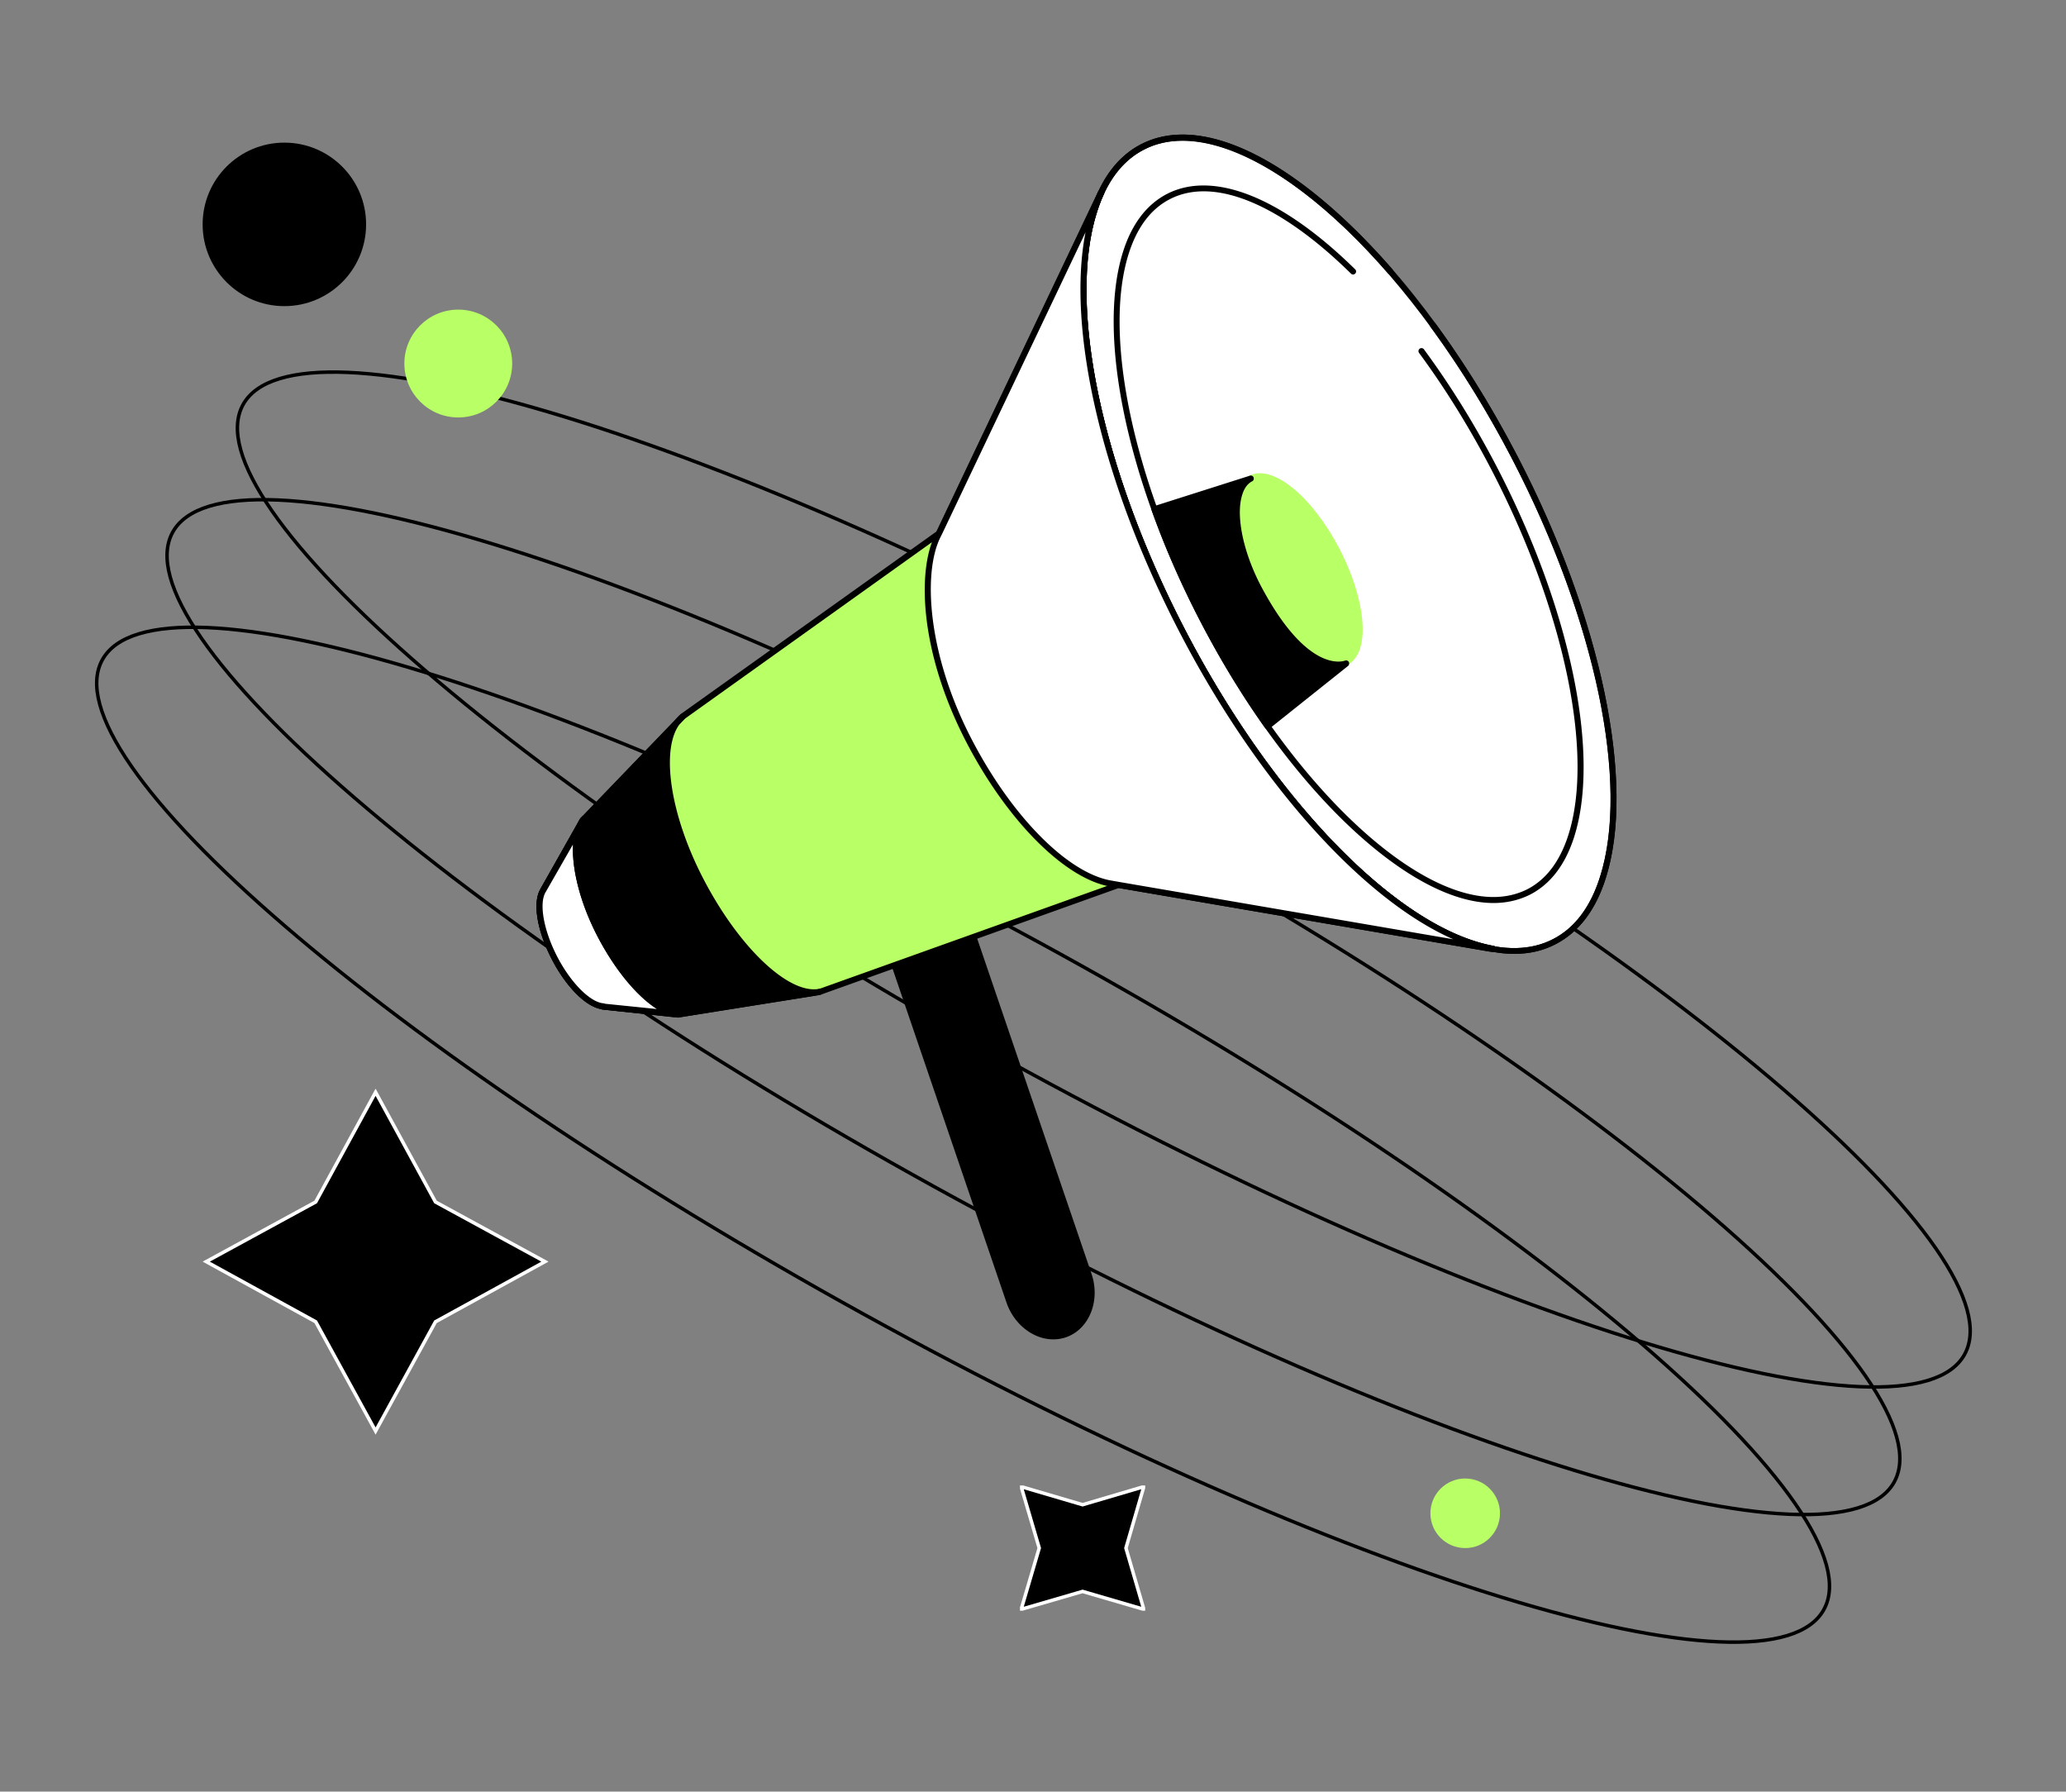 <svg width="594" height="515" fill="none" xmlns="http://www.w3.org/2000/svg"><rect width="100%" height="100%" fill="#808080" stroke="none"/><g clip-path="url(#clip0_332_1228)"><path d="M311.256 432.535l17.602-5.186L323.722 445l5.136 17.601-17.602-5.136-17.651 5.136L298.791 445l-5.186-17.651 17.651 5.186z" fill="#000" stroke="#fff" stroke-miterlimit="10"/></g><g clip-path="url(#clip1_332_1228)"><path d="M125.205 345.509l31.476 17.15-31.476 17.288-17.219 31.407-17.219-31.407-31.475-17.288 31.475-17.15 17.219-31.545 17.219 31.545z" fill="#000" stroke="#fff" stroke-miterlimit="10"/></g><path d="M564.838 389.333c-1.9 3.444-5.438 5.935-10.533 7.48-5.098 1.546-11.71 2.13-19.671 1.787-15.921-.687-37.123-5.076-62.137-12.732-50.02-15.31-115.182-43.652-183.622-81.403-68.439-37.75-127.172-77.748-166.805-111.89-19.819-17.074-34.841-32.666-43.915-45.765-4.537-6.551-7.57-12.455-8.983-17.592-1.41-5.134-1.191-9.456.709-12.899 1.899-3.444 5.437-5.935 10.533-7.48 5.097-1.546 11.71-2.13 19.671-1.787 15.92.687 37.122 5.076 62.136 12.732 50.021 15.31 115.183 43.652 183.622 81.403 68.439 37.75 127.173 77.747 166.805 111.89 19.82 17.073 34.842 32.665 43.915 45.765 4.538 6.551 7.571 12.455 8.983 17.592 1.411 5.134 1.192 9.455-.708 12.899z" stroke="#000"/><path d="M544.608 426.007c-1.9 3.444-5.438 5.935-10.534 7.48-5.097 1.546-11.71 2.13-19.671 1.786-15.92-.686-37.122-5.075-62.136-12.731-50.021-15.31-115.183-43.652-183.622-81.403-68.439-37.751-127.173-77.748-166.805-111.89-19.82-17.074-34.842-32.666-43.916-45.766-4.537-6.55-7.57-12.454-8.982-17.591-1.411-5.134-1.192-9.456.708-12.9 1.9-3.443 5.438-5.935 10.533-7.48 5.098-1.545 11.71-2.129 19.671-1.786 15.92.687 37.123 5.076 62.137 12.732 50.02 15.309 115.182 43.652 183.622 81.402 68.439 37.751 127.172 77.748 166.805 111.89 19.819 17.074 34.841 32.666 43.915 45.766 4.537 6.551 7.571 12.455 8.983 17.591 1.411 5.134 1.191 9.456-.708 12.9z" stroke="#000"/><path d="M524.379 462.681c-1.9 3.444-5.438 5.935-10.533 7.48-5.098 1.546-11.71 2.13-19.671 1.787-15.921-.687-37.123-5.076-62.137-12.732-50.02-15.31-115.182-43.652-183.622-81.403-68.439-37.75-127.172-77.747-166.805-111.89-19.82-17.073-34.841-32.665-43.915-45.765-4.537-6.551-7.57-12.455-8.983-17.592-1.41-5.134-1.191-9.455.709-12.899 1.9-3.444 5.437-5.935 10.533-7.48 5.098-1.546 11.71-2.13 19.67-1.787 15.921.687 37.123 5.076 62.137 12.732 50.021 15.31 115.183 43.652 183.622 81.403 68.439 37.75 127.173 77.748 166.805 111.89 19.82 17.074 34.842 32.666 43.916 45.765 4.537 6.551 7.57 12.455 8.982 17.592 1.411 5.134 1.192 9.455-.708 12.899z" stroke="#000"/><circle cx="131.758" cy="104.5" r="15.5" fill="#B9FF66"/><circle cx="421.258" cy="435" r="10" fill="#B9FF66"/><circle cx="81.758" cy="64.5" r="23.5" fill="#000"/><path d="M306.23 383.59c-6.304 2.154-13.509-2.115-16.015-9.519L251.217 259.81l22.788-7.795 39.038 114.418c2.506 7.325-.548 15.003-6.813 17.157z" fill="#000"/><path d="M302.823 385c-1.84 0-3.72-.431-5.521-1.332-3.641-1.802-6.539-5.17-7.948-9.323l-38.999-114.261a.861.861 0 01.548-1.097l22.788-7.795c.235-.079.47-.079.666.039a.923.923 0 01.431.509l39.038 114.419c2.623 7.755-.666 15.942-7.362 18.253a11.248 11.248 0 01-3.641.588zm-50.51-124.642l38.724 113.439c1.253 3.721 3.837 6.777 7.048 8.343 2.584 1.254 5.364 1.489 7.87.627 5.795-1.998 8.615-9.205 6.265-16.06l-38.763-113.596-21.144 7.247z" fill="#000"/><path d="M269.971 153.382l-73.729 52.606-28.701 29.81-11.276 19.938-.04.156c-2.231 3.447-.939 11.399 3.25 19.507 4.112 7.991 9.907 13.554 13.979 13.867l-.118.078 21.653 2.35 40.526-6.463 86.024-30.788 106.933 18.332.744.039c-26.861-5.014-63.118-40.934-89.47-91.738-26.312-50.766-34.691-100.944-23.141-125.7h-.039l-46.007 96.752-.588 1.254z" fill="#B9FF66"/><path d="M446.987 270.603c26.427-13.73 21.317-75.974-11.414-139.026-32.731-63.052-80.689-103.036-107.116-89.306-26.428 13.73-21.318 75.974 11.414 139.026 32.731 63.052 80.689 103.036 107.116 89.306z" fill="#fff"/><path d="M435.364 274.185c-11.512 0-25.373-6.424-40.291-18.919-20.322-17-40.252-43.206-56.109-73.838-24.003-46.378-33.909-93.932-25.216-121.155 2.897-9.088 7.752-15.434 14.37-18.842 13.156-6.737 31.676-1.018 52.194 16.139 20.321 17 40.251 43.205 56.109 73.837 24.041 46.379 33.948 93.932 25.216 121.156-2.898 9.088-7.753 15.433-14.37 18.841-3.563 1.88-7.557 2.781-11.903 2.781zM340.099 40.413c-4.033 0-7.792.823-11.159 2.585-6.226 3.173-10.768 9.205-13.509 17.862-8.575 26.832 1.292 73.877 25.099 119.863 32.42 62.556 79.955 102.589 105.993 89.232 6.226-3.173 10.768-9.205 13.509-17.862 8.575-26.832-1.293-73.877-25.099-119.863-28.231-54.448-67.856-91.817-94.834-91.817z" fill="#000"/><path d="M435.364 274.185c-11.512 0-25.373-6.424-40.291-18.919-20.322-17.001-40.252-43.206-56.109-73.838-24.003-46.378-33.909-93.932-25.216-121.155 2.897-9.088 7.752-15.434 14.37-18.842 8.81-4.544 20.321-3.408 33.282 3.251 12.412 6.385 25.842 17.706 38.92 32.708a.867.867 0 01-.078 1.215.865.865 0 01-1.214-.079C372.48 48.051 345.62 34.42 328.94 42.998c-6.226 3.173-10.768 9.205-13.509 17.862-8.575 26.832 1.292 73.877 25.099 119.863 28.192 54.409 67.856 91.817 94.795 91.817 4.033 0 7.792-.823 11.159-2.585 6.226-3.173 10.768-9.205 13.508-17.862 8.575-26.832-1.292-73.877-25.098-119.863-7.087-13.71-15.075-26.598-23.65-38.31-.274-.391-.196-.94.196-1.214.391-.274.94-.196 1.214.196 8.653 11.79 16.641 24.756 23.806 38.544 24.002 46.339 33.909 93.893 25.177 121.117-2.898 9.087-7.753 15.433-14.37 18.841-3.563 1.88-7.557 2.781-11.903 2.781z" fill="#000"/><path d="M387.024 190.339c6.122-3.181 4.945-17.588-2.63-32.18-7.575-14.592-18.679-23.843-24.801-20.662-6.122 3.181-4.945 17.588 2.63 32.18 7.575 14.592 18.679 23.843 24.801 20.662z" fill="#B9FF66"/><path d="M384.345 191.848c-6.735 0-16.132-8.696-22.906-21.818-5.638-10.89-7.949-22.093-5.873-28.556.744-2.272 1.957-3.878 3.641-4.74 6.656-3.408 18.051 5.876 25.96 21.113 5.638 10.89 7.948 22.093 5.873 28.556-.744 2.272-1.957 3.878-3.641 4.74-.94.47-1.958.705-3.054.705zm-22.084-54.134c-.822 0-1.605.156-2.271.509-1.292.666-2.232 1.919-2.819 3.76-1.919 6.033.313 16.765 5.756 27.263 7.204 13.906 18.05 23.268 23.65 20.369 1.292-.666 2.231-1.919 2.819-3.76 1.918-6.072-.353-16.765-5.756-27.263-6.343-12.182-15.427-20.878-21.379-20.878z" fill="#B9FF66"/><path d="M429.412 259.574c-10.102 0-22.24-5.64-35.318-16.569-17.776-14.885-35.239-37.839-49.1-64.632-21.027-40.581-29.68-82.22-22.084-106.075 2.545-7.991 6.813-13.553 12.647-16.57 13.391-6.854 33.087 1.058 54.074 21.701a.83.83 0 010 1.215.83.83 0 01-1.214 0c-20.439-20.095-39.429-27.93-52.077-21.388-5.403 2.781-9.358 7.991-11.785 15.551-7.479 23.424 1.135 64.554 21.966 104.782 24.628 47.593 59.281 80.262 82.852 80.262 3.524 0 6.774-.744 9.75-2.233 5.403-2.781 9.358-7.991 11.786-15.551 7.478-23.424-1.136-64.554-21.966-104.782-6.304-12.143-13.352-23.542-20.948-33.844-.275-.392-.196-.94.195-1.214.392-.274.94-.196 1.214.196 7.675 10.419 14.762 21.857 21.105 34.078 21.026 40.581 29.679 82.22 22.083 106.075-2.545 7.991-6.813 13.554-12.647 16.57-3.211 1.606-6.734 2.428-10.533 2.428z" fill="#000"/><path d="M195.029 292.517h-.078l-21.653-2.35a.63.63 0 01-.352-.117c-4.464-.706-10.103-6.346-14.214-14.259-4.385-8.343-5.677-16.491-3.289-20.329l.039-.118 11.277-19.977a.545.545 0 01.117-.157l28.701-29.809.118-.117 73.533-52.49 46.517-97.81a.924.924 0 01.509-.43c.235-.079.47-.079.665.039a.86.86 0 01.431 1.136c-11.786 25.265-2.467 75.482 23.141 124.916 25.646 49.512 61.395 86.176 88.921 91.229.431.079.744.47.705.94-.039.431-.431.745-.861.784l-.744-.039h-.118l-106.737-18.293-85.828 30.71c-.039 0-.118.039-.157.039l-40.525 6.463c-.04.039-.079.039-.118.039zm-21.105-3.995l21.105 2.272 40.33-6.463 85.985-30.75c.156-.039.274-.078.431-.039l96.087 16.452c-25.96-11.399-56.306-45.047-78.82-88.526-22.358-43.167-32.342-87-26.86-114.693l-41.427 86.96c-.078.117-.156.235-.274.313l-73.651 52.607-28.583 29.652-11.277 19.977c0 .039-.039.079-.039.079-2.036 3.172-.666 11.007 3.289 18.645 3.876 7.482 9.476 13.122 13.313 13.396.156 0 .274.04.391.118z" fill="#000"/><path d="M270.088 153.069l46.477-97.732h.04c-11.551 24.756-3.133 74.934 23.14 125.7 26.352 50.844 62.609 86.763 89.548 91.699l-.744-.039-106.776-18.293-2.467-.431c-12.412-2.194-28.975-18.332-40.839-41.365-12.177-23.62-14.331-47.161-8.927-58.364l.548-1.175z" fill="#fff"/><path d="M429.294 273.598s-.04 0 0 0l-.783-.04h-.118l-106.776-18.292-2.467-.431c-13.117-2.311-29.758-19.116-41.465-41.796-13.274-25.774-13.94-48.728-8.928-59.148l.587-1.175 46.478-97.692a.924.924 0 01.509-.431c.235-.079.47-.079.665.039.431.196.627.705.431 1.136-11.786 25.265-2.467 75.482 23.141 124.916 25.646 49.512 61.395 86.176 88.921 91.229.431.079.744.47.705.94-.117.392-.47.745-.9.745zM312.102 66.775l-41.231 86.685-.587 1.175c-4.973 10.342-3.524 33.452 8.928 57.582 11.472 22.249 27.643 38.701 40.251 40.894l2.467.431 95.891 16.452c-25.96-11.399-56.305-45.047-78.819-88.527-22.358-43.166-32.343-86.998-26.9-114.692zM193.854 292.4h-.078l-20.518-2.194a.632.632 0 01-.352-.117c-4.464-.705-10.102-6.346-14.213-14.258-4.347-8.383-5.639-16.531-3.25-20.369l.039-.118 11.276-19.977c.235-.431.744-.548 1.175-.313.431.235.548.744.313 1.175l-11.276 20.055c0 .039-.039.079-.039.079-2.037 3.172-.666 11.007 3.289 18.645 3.876 7.482 9.475 13.122 13.312 13.396.118 0 .274.04.353.118l20.047 2.154c.47.04.822.47.744.94-.039.431-.391.784-.822.784z" fill="#000"/><path d="M195.224 291.538c-6.656-.47-15.975-9.91-22.749-22.954-7.166-13.828-8.849-28.125-4.464-33.217l-11.707 20.369-.079.156c-2.231 3.447-.939 11.399 3.25 19.507 4.112 7.991 9.907 13.554 13.979 13.867l-.118.078 21.888 2.194z" fill="#fff"/><path d="M195.224 292.4h-.078c-.157 0-.352-.04-.509-.04l-21.379-2.154a.626.626 0 01-.352-.118c-4.464-.705-10.102-6.345-14.213-14.258-4.347-8.382-5.639-16.53-3.25-20.369l.039-.117 10.298-17.94c.391-1.019.9-1.92 1.527-2.664.274-.353.783-.392 1.135-.157.353.274.47.744.235 1.136l-1.449 2.468c-2.31 6.228-.039 18.449 5.913 29.887 6.46 12.496 15.27 21.623 21.574 22.445l.47.04c.47.039.822.47.783.94.039.548-.313.901-.744.901zm-21.339-3.878l14.957 1.527c-5.756-3.682-12.099-11.281-17.15-21.074-4.894-9.44-7.322-19.233-6.93-26.283l-7.792 13.592c0 .039-.039.078-.039.078-2.037 3.173-.666 11.007 3.289 18.646 3.876 7.481 9.475 13.122 13.312 13.396.118 0 .274.039.353.118z" fill="#000"/><path d="M234.066 285.388l1.723-.353c-9.319 1.959-24.042-12.143-34.418-32.159-10.611-20.447-12.608-40.855-5.09-46.888l-.979.98-27.213 28.281c-4.464 5.014-2.819 19.39 4.385 33.295 6.931 13.397 16.759 22.955 23.454 22.915l38.138-6.071z" fill="#000"/><path d="M195.89 292.36c-7.126 0-17.032-9.596-24.198-23.385-7.283-14.101-9.123-28.829-4.268-34.274l26.704-27.733a9.14 9.14 0 011.605-1.645.895.895 0 011.175.078c.313.352.313.862 0 1.175l-1.527 1.606c-5.442 7.286-2.741 25.931 6.774 44.302 10.259 19.821 24.589 33.413 33.36 31.768l.118-.039a.88.88 0 011.018.666.879.879 0 01-.666 1.018c-.039 0-.078 0-.117.039l-1.606.314h-.039l-38.137 6.071c-.078 0-.157.039-.196.039zm-4.033-80.535l-23.141 24.051c-4.307 4.857-2.349 19.037 4.542 32.316 6.735 13.005 16.25 22.406 22.632 22.445l33.674-5.367c-9.084-3.212-20.283-15.315-28.936-31.963-8.223-15.864-11.394-32.003-8.771-41.482zm167.742-74.346c-6.148 3.133-5.247 17.666 2.584 32.159 13.117 24.247 23.572 21.387 24.785 20.956.04 0 .04.04 0 .04l-22.514 18.136c-6.617-9.284-12.921-19.625-18.716-30.789-5.521-10.693-10.18-21.348-13.861-31.689l27.722-8.813z" fill="#000"/><path d="M364.454 209.631h-.118a.926.926 0 01-.587-.352c-6.774-9.519-13.078-19.938-18.755-30.867-5.443-10.498-10.141-21.191-13.9-31.767-.079-.235-.079-.471.039-.666a.923.923 0 01.509-.431l27.722-8.814c.43-.117.9.079 1.057.509.157.431 0 .901-.392 1.097-1.331.666-2.31 1.998-2.897 3.957-1.919 6.149.431 17.039 5.873 27.028 12.804 23.659 22.671 20.956 23.728 20.564.392-.156.862.039 1.057.392.196.353.118.862-.195 1.136l-22.593 18.019a.938.938 0 01-.548.195zm-31.442-62.791c3.72 10.224 8.262 20.565 13.509 30.75 5.482 10.576 11.59 20.643 18.129 29.926l19.538-15.746c-4.464-.196-12.882-3.526-22.749-21.74-5.717-10.537-8.066-21.662-5.991-28.36.274-.862.588-1.606.979-2.311l-23.415 7.481z" fill="#000"/><defs><clipPath id="clip0_332_1228"><path fill="#fff" transform="translate(293.258 427)" d="M0 0h36v36H0z"/></clipPath><clipPath id="clip1_332_1228"><path fill="#fff" transform="rotate(45 -323.831 286.85)" d="M0 0h70.326v70.326H0z"/></clipPath></defs></svg>